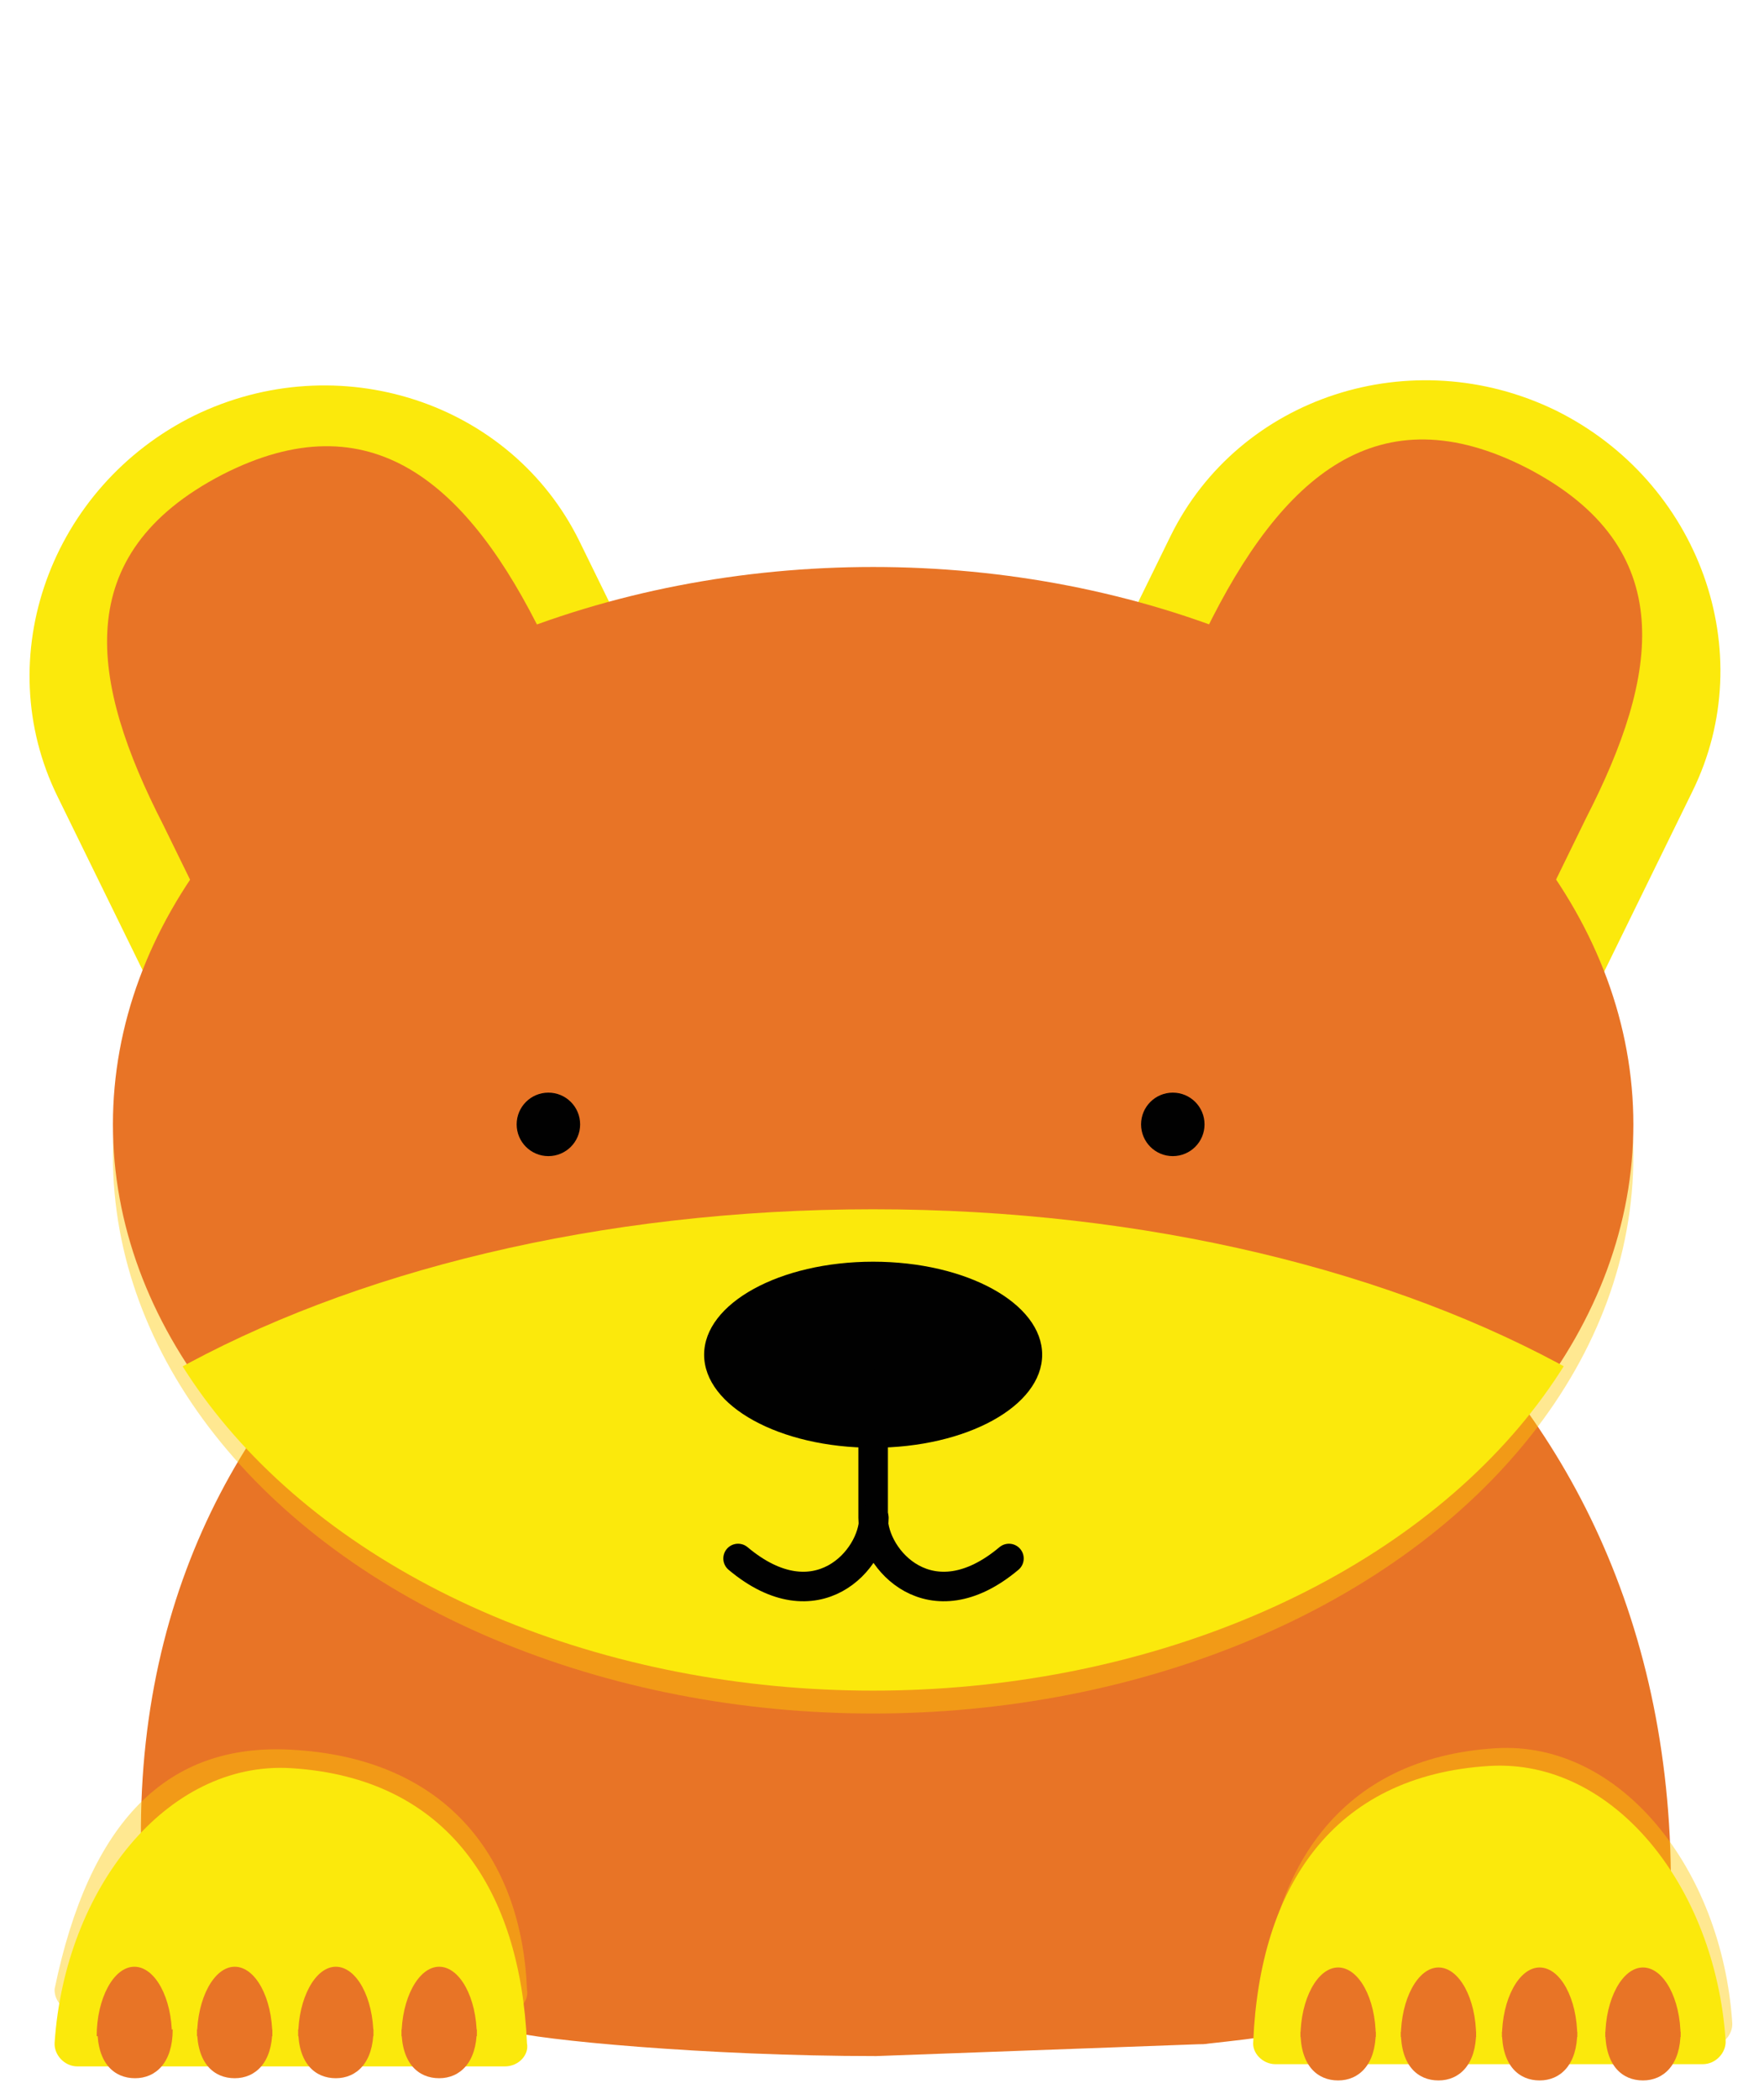 <?xml version="1.0" encoding="utf-8"?>
<!-- Generator: Adobe Illustrator 19.0.0, SVG Export Plug-In . SVG Version: 6.00 Build 0)  -->
<svg version="1.1" id="bear" xmlns="http://www.w3.org/2000/svg" xmlns:xlink="http://www.w3.org/1999/xlink" x="0px" y="0px"
	 viewBox="-178 278.6 239 284.3" style="enable-background:new -178 278.6 239 284.3;" xml:space="preserve">
<style type="text/css">
	.st0{fill:#E87426;}
	.st1{opacity:0.44;fill:#FFCA06;enable-background:new    ;}
	.st2{fill:#FBE90C;}
	.st3{fill:#010101;}
	.st4{clip-path:url(#SVGID_2_);fill:#FBE90C;}
	.st5{fill:none;stroke:#010101;stroke-width:4;stroke-linecap:round;stroke-linejoin:round;stroke-miterlimit:10;}
</style>
<g id="bear-body">
	<path id="XMLID_64_" class="st0" d="M-15.7,555.5l-43.6,1.6c-23,0-46-2.2-49.8-3.4c-24.4-8.3-17.9-0.5-27.7-4.8
		c-11.7-5.2-22.2,0.1-21.2-7.3c-9.2-76.8,53.3-114.9,103.9-114.9s109,41.9,101.9,119.9c1,7.4-7.6-2.9-19.3,2.2
		c-9.1,4-12.5-1.7-26.3,3.4c-5.3,2-9.2,2.4-16.4,3.2C-14.8,555.5-15.2,555.5-15.7,555.5z"/>
	<g id="XMLID_58_">
		<path id="XMLID_63_" class="st1" d="M-109.6,551.2h-57.9c-1.8,0-3.2-1.6-3.1-3.2c4.7-22.7,15.2-33.3,32-32.4
			c21.2,1.1,31.3,14.8,32,32.5C-106.3,549.7-107.7,551.2-109.6,551.2z"/>
		<path id="XMLID_62_" class="st2" d="M-109.6,558.5h-57.9c-1.8,0-3.2-1.6-3.1-3.2c1.4-20.9,15.2-38.2,32-37.2
			c21.3,1.3,31.1,16.5,32,37.3C-106.3,556.9-107.7,558.5-109.6,558.5z"/>
		<g id="XMLID_59_">
			<path id="XMLID_61_" class="st0" d="M-154.6,553.5c0,4.5-2.3,6.6-5.1,6.6s-5.1-2-5.1-6.6"/>
			<path id="XMLID_60_" class="st0" d="M-164.9,554.4c0-5.1,2.3-9.4,5.1-9.4s5.1,4.2,5.1,9.4"/>
		</g>
	</g>
	<g id="XMLID_55_">
		<path id="XMLID_57_" class="st1" d="M-4.3,555.8h57.9c1.8,0,3.2-1.6,3.1-3.2c-1.4-20.9-15.2-38.2-32-37.2
			c-21.3,1.3-31.1,16.5-32,37.3C-7.6,554.3-6.1,555.8-4.3,555.8z"/>
		<path id="XMLID_56_" class="st2" d="M-5.2,558.2h57.9c1.8,0,3.2-1.6,3.1-3.2c-1.4-20.9-15.2-38.2-32-37.2
			c-21.3,1.3-31.1,16.5-32,37.3C-8.4,556.7-6.9,558.2-5.2,558.2z"/>
	</g>
	<g id="XMLID_52_">
		<path id="XMLID_54_" class="st0" d="M-141.1,553.5c0,4.5-2.3,6.6-5.1,6.6s-5.1-2-5.1-6.6"/>
		<path id="XMLID_53_" class="st0" d="M-151.3,554.4c0-5.1,2.3-9.4,5.1-9.4s5.1,4.2,5.1,9.4"/>
	</g>
	<g id="XMLID_49_">
		<path id="XMLID_51_" class="st0" d="M-127.4,553.5c0,4.5-2.3,6.6-5.1,6.6s-5.1-2-5.1-6.6"/>
		<path id="XMLID_50_" class="st0" d="M-137.6,554.4c0-5.1,2.3-9.4,5.1-9.4s5.1,4.2,5.1,9.4"/>
	</g>
	<g id="XMLID_46_">
		<path id="XMLID_48_" class="st0" d="M-113.4,553.5c0,4.5-2.3,6.6-5.1,6.6s-5.1-2-5.1-6.6"/>
		<path id="XMLID_47_" class="st0" d="M-123.6,554.4c0-5.1,2.3-9.4,5.1-9.4s5.1,4.2,5.1,9.4"/>
	</g>
	<g id="XMLID_33_">
		<g id="XMLID_43_">
			<path id="XMLID_45_" class="st0" d="M8.4,553.8c0,4.5-2.3,6.6-5.1,6.6s-5.1-2-5.1-6.6"/>
			<path id="XMLID_44_" class="st0" d="M-1.8,554.5c0-5.1,2.3-9.4,5.1-9.4s5.1,4.2,5.1,9.4"/>
		</g>
		<g id="XMLID_40_">
			<path id="XMLID_42_" class="st0" d="M22,553.8c0,4.5-2.3,6.6-5.1,6.6s-5.1-2-5.1-6.6"/>
			<path id="XMLID_41_" class="st0" d="M11.8,554.5c0-5.1,2.3-9.4,5.1-9.4s5.1,4.2,5.1,9.4"/>
		</g>
		<g id="XMLID_37_">
			<path id="XMLID_39_" class="st0" d="M35.7,553.8c0,4.5-2.3,6.6-5.1,6.6s-5.1-2-5.1-6.6"/>
			<path id="XMLID_38_" class="st0" d="M25.5,554.5c0-5.1,2.3-9.4,5.1-9.4s5.1,4.2,5.1,9.4"/>
		</g>
		<g id="XMLID_34_">
			<path id="XMLID_36_" class="st0" d="M49.7,553.8c0,4.5-2.3,6.6-5.1,6.6s-5.1-2-5.1-6.6"/>
			<path id="XMLID_35_" class="st0" d="M39.5,554.5c0-5.1,2.3-9.4,5.1-9.4s5.1,4.2,5.1,9.4"/>
		</g>
	</g>
</g>
<g id="bear-head">
	<ellipse id="XMLID_32_" class="st1" cx="-59.7" cy="435.2" rx="103" ry="75.5"/>
	<path id="XMLID_31_" class="st2" d="M34.5,420.1l16.8-34.3c9.3-18.9,0.9-42-18.5-51.6c-19.5-9.5-42.9-1.9-52.2,17l-16.8,34.3
		L34.5,420.1z"/>
	<path id="XMLID_30_" class="st0" d="M20.1,423.8l16.8-34.4c9.9-19.3,12.8-36.6-8-47.4c-20.1-10.3-33.2,0.9-43.6,22.2l-16.8,34.3
		L20.1,423.8z"/>
	<path id="XMLID_29_" class="st2" d="M-153.4,420.8l-16.8-34.3c-9.3-18.9-0.9-42,18.5-51.6c19.5-9.5,42.9-1.9,52.2,17l16.8,34.3
		L-153.4,420.8z"/>
	<path id="XMLID_28_" class="st0" d="M-139.1,424.6l-16.8-34.3c-9.9-19.3-12.8-36.6,8-47.4c20.1-10.3,33.3,1,43.6,22.2l16.8,34.3
		L-139.1,424.6z"/>
	<ellipse id="XMLID_27_" class="st0" cx="-59.7" cy="430.9" rx="103" ry="75.5"/>
	<circle id="XMLID_26_" class="st3" cx="-103.7" cy="430.9" r="4.3"/>
	<circle id="XMLID_25_" class="st3" cx="-19.1" cy="430.9" r="4.3"/>
	<g id="XMLID_18_">
		<g id="XMLID_19_">
			<g id="XMLID_20_">
				<g id="XMLID_21_">
					<g id="XMLID_22_">
						<g>
							<defs>
								<path id="SVGID_1_" d="M74.8,517.9c0,41.7-110.6,13.7-130.2,13.7c-74.3,0-138.7,28-138.7-13.7s60.1-75.5,134.4-75.5
									S74.8,476.2,74.8,517.9z"/>
							</defs>
							<clipPath id="SVGID_2_">
								<use xlink:href="#SVGID_1_"  style="overflow:visible;"/>
							</clipPath>
							<ellipse id="XMLID_23_" class="st4" cx="-59.7" cy="432.1" rx="103" ry="75.5"/>
						</g>
					</g>
				</g>
			</g>
		</g>
	</g>
	<ellipse id="XMLID_17_" class="st3" cx="-59.7" cy="462.1" rx="22.9" ry="12.6"/>
	<path id="XMLID_16_" class="st5" d="M-41.3,489.7c-10.6,8.9-18.4,0.1-18.4-5.5v-18.1v18.1"/>
	<path id="XMLID_15_" class="st5" d="M-78,489.7c10.6,8.9,18.4,0.1,18.4-5.5"/>
</g>
</svg>
